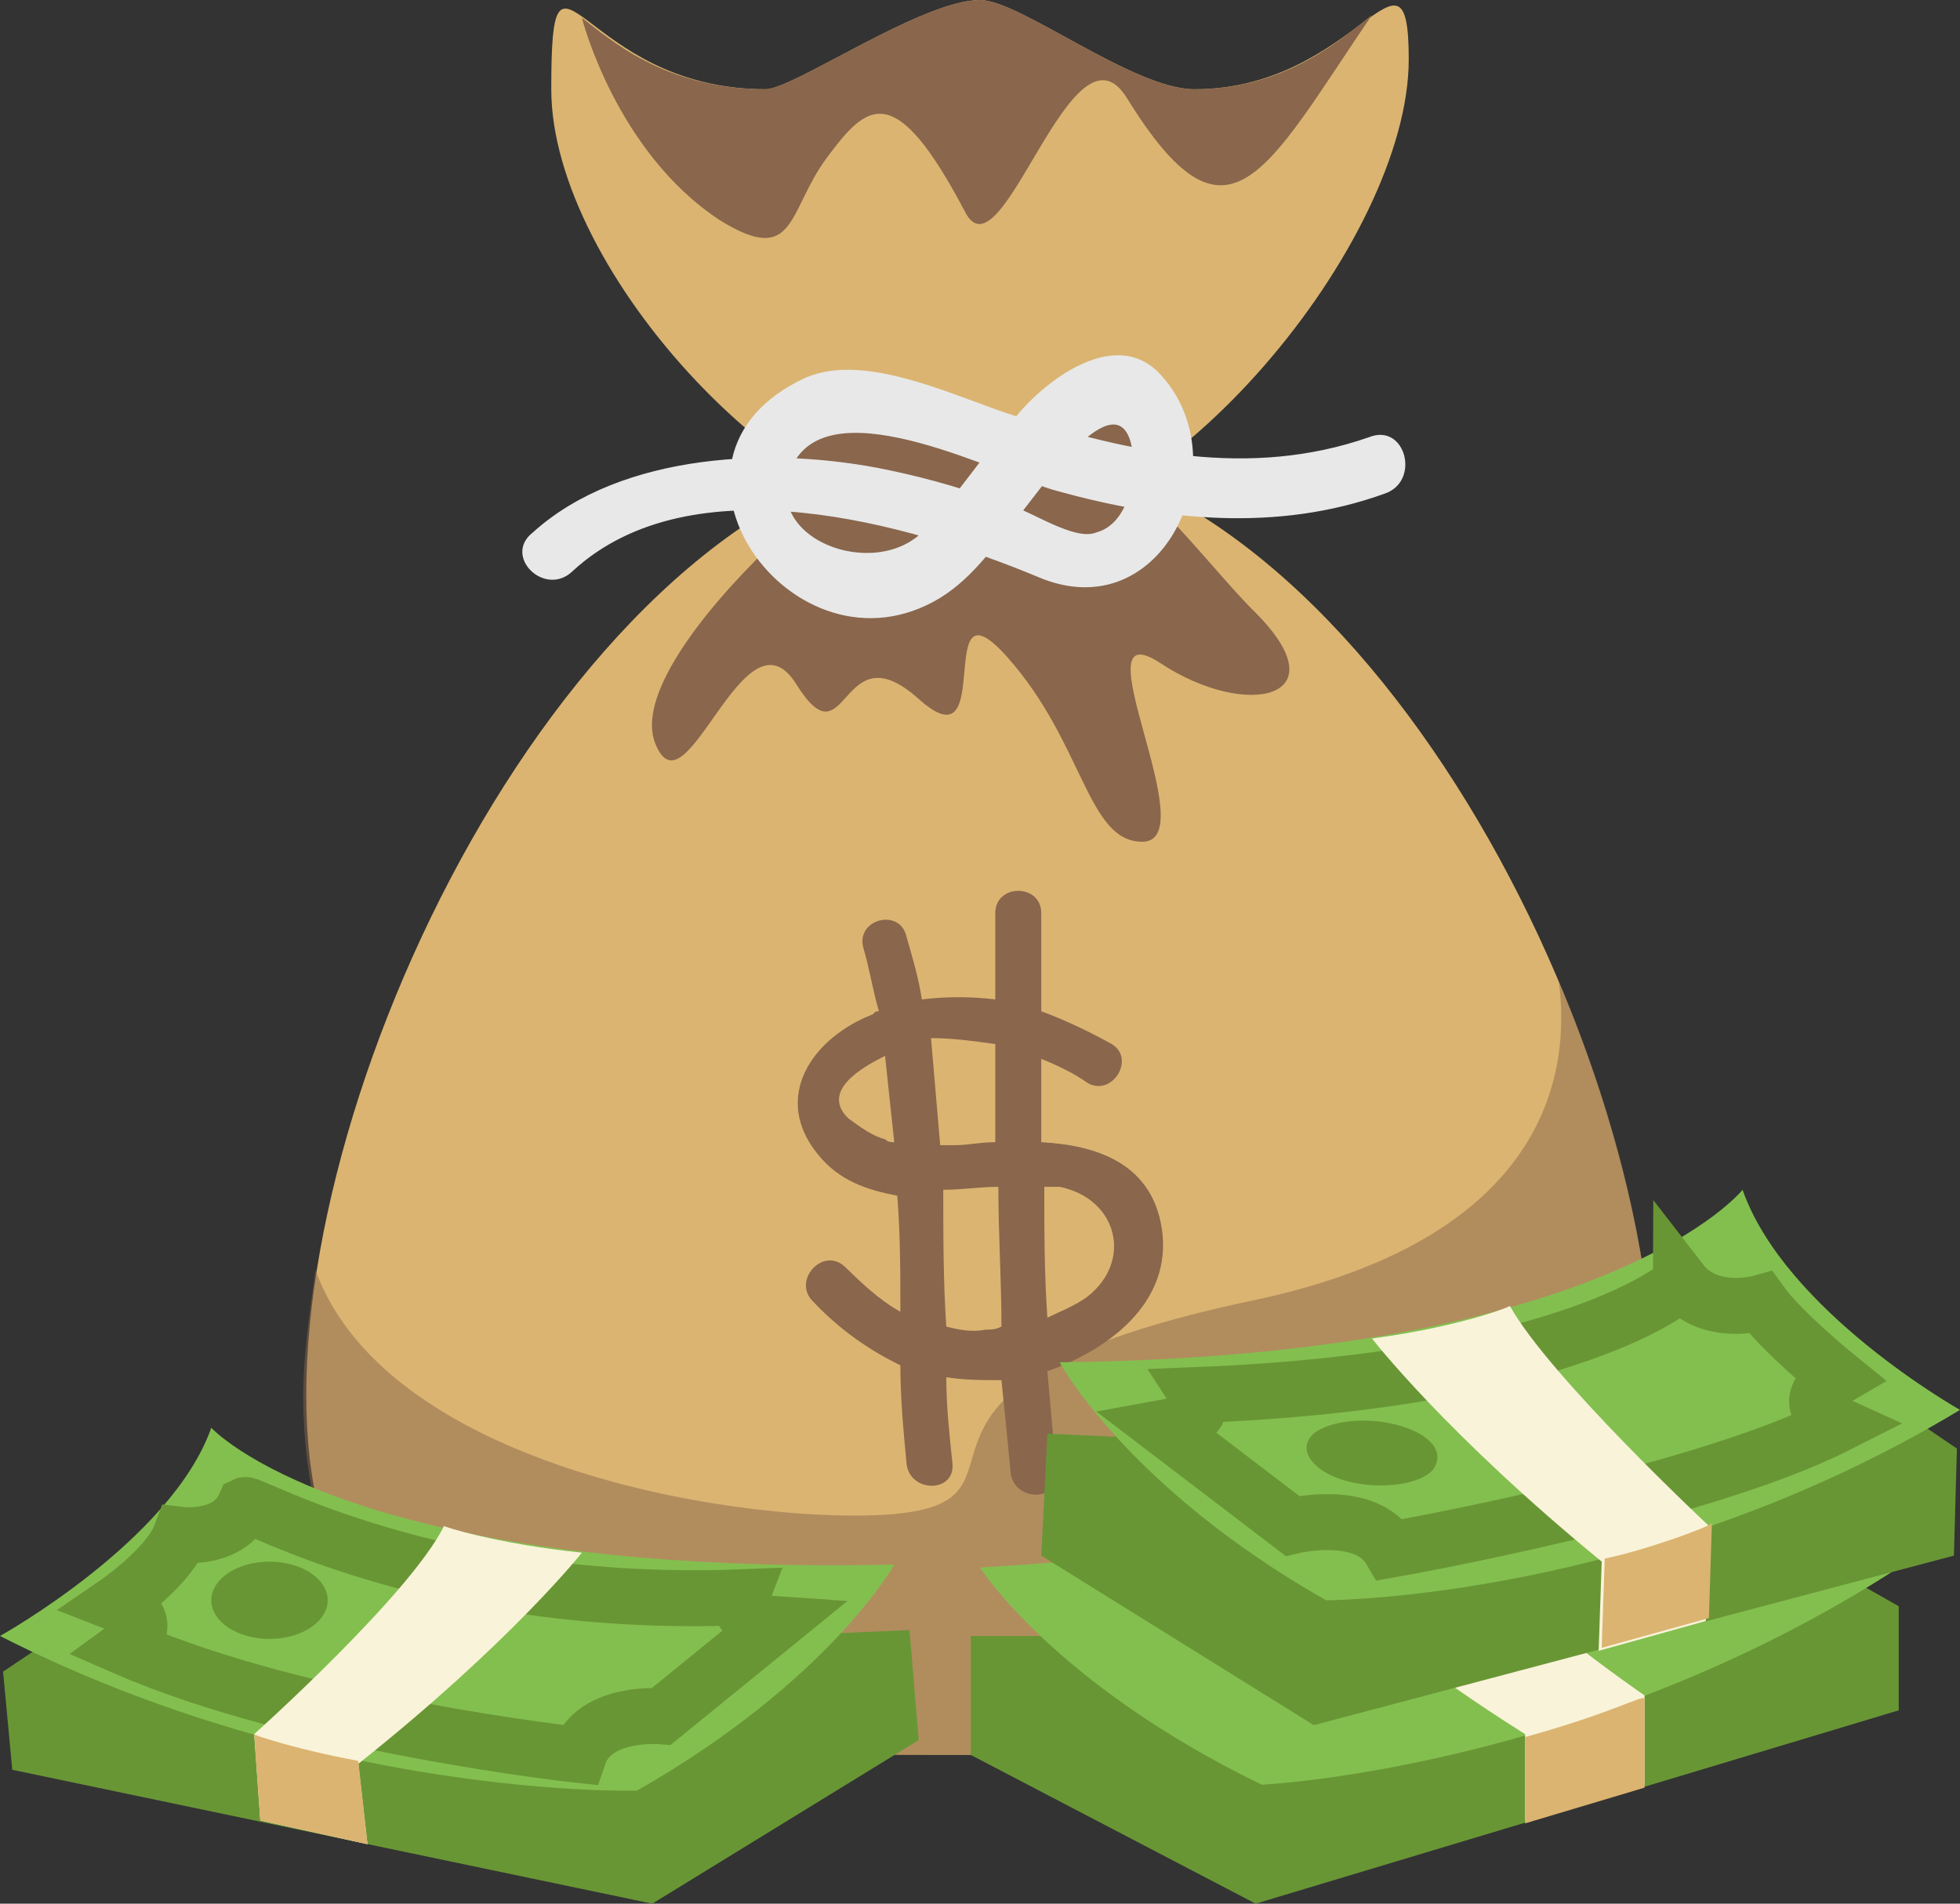 <svg width="35" height="34" viewBox="0 0 35 34" fill="none" xmlns="http://www.w3.org/2000/svg">
<rect x="0" y="0" width="35" height="34" fill="#333333" stroke="none"/>
<g clip-path="url(#clip0_10_102)">
<path d="M29.531 24.916C29.531 31.344 24.172 31.344 17.5 31.344C10.828 31.344 5.469 31.344 5.469 24.916C5.469 18.488 10.883 7.969 17.5 7.969C24.117 7.969 29.531 18.434 29.531 24.916Z" fill="#DBB471"/>
<path opacity="0.5" d="M29.531 24.916C29.531 22.738 28.93 20.081 27.836 17.531C28.055 19.178 27.617 22.1 22.422 23.216C15.039 24.756 18.867 26.775 15.969 27.041C13.508 27.253 6.945 26.297 5.633 22.684C5.523 23.481 5.414 24.225 5.414 24.969C5.469 31.344 10.883 31.344 17.5 31.344C24.117 31.344 29.531 31.344 29.531 24.916Z" fill="#89664C"/>
<path d="M20.727 21.834C20.508 20.772 19.578 20.453 18.594 20.4V18.912C18.867 19.019 19.195 19.178 19.414 19.337C19.852 19.603 20.289 18.912 19.852 18.647C19.469 18.434 19.031 18.222 18.594 18.062V16.309C18.594 15.778 17.773 15.778 17.773 16.309V17.85C17.336 17.797 16.898 17.797 16.461 17.85C16.406 17.478 16.297 17.106 16.188 16.734C16.078 16.203 15.258 16.416 15.422 16.947C15.531 17.319 15.586 17.691 15.695 18.062C15.641 18.062 15.641 18.062 15.586 18.116C14.492 18.541 13.781 19.603 14.602 20.613C14.984 21.091 15.477 21.25 16.023 21.356C16.078 22.047 16.078 22.738 16.078 23.428C15.695 23.216 15.367 22.897 15.094 22.631C14.711 22.259 14.164 22.844 14.492 23.216C14.984 23.747 15.531 24.119 16.078 24.384C16.078 24.969 16.133 25.553 16.188 26.137C16.242 26.669 17.062 26.669 17.008 26.137C16.953 25.606 16.898 25.128 16.898 24.597C17.227 24.65 17.555 24.65 17.883 24.65C17.938 25.181 17.992 25.712 18.047 26.297C18.102 26.828 18.922 26.828 18.867 26.297C18.812 25.712 18.758 25.128 18.703 24.491C19.906 24.066 21 23.162 20.727 21.834ZM17.773 18.647V20.4C17.5 20.4 17.281 20.453 17.062 20.453H16.789L16.625 18.541C17.008 18.541 17.391 18.594 17.773 18.647ZM15.805 20.347C15.586 20.294 15.367 20.134 15.149 19.975C14.656 19.497 15.367 19.072 15.805 18.859C15.859 19.391 15.914 19.869 15.969 20.4C15.914 20.4 15.859 20.4 15.805 20.347ZM17.609 23.747C17.336 23.8 17.117 23.747 16.898 23.694C16.844 22.897 16.844 22.1 16.844 21.25C17.172 21.25 17.5 21.197 17.828 21.197C17.828 22.047 17.883 22.844 17.883 23.694C17.773 23.747 17.719 23.747 17.609 23.747ZM19.414 23.162C19.195 23.322 18.922 23.428 18.703 23.534C18.648 22.738 18.648 21.994 18.648 21.197H18.922C19.961 21.409 20.234 22.525 19.414 23.162Z" fill="#89664C"/>
<path d="M18.594 29.219H17.336V31.344L22.422 34L33.906 30.547V28.688L29.695 26.297L18.594 29.219Z" fill="#699635"/>
<path d="M17.5 27.997C17.5 27.997 18.812 30.069 22.531 31.875C22.531 31.875 28.328 31.609 33.906 27.997C33.906 27.997 30.68 26.456 29.75 24.438C29.75 24.438 27.562 27.413 17.5 27.997Z" fill="#83BF4F"/>
<path d="M15.039 29.166L16.242 29.113L16.406 31.078L11.648 34L0.219 31.609L0.055 29.856L3.938 27.253L15.039 29.166Z" fill="#699635"/>
<path d="M15.969 27.944C15.969 27.944 14.82 30.016 11.375 31.981C11.375 31.981 5.742 32.141 0 29.219C0 29.219 3.062 27.519 3.773 25.5C3.773 25.5 6.18 28.156 15.969 27.944Z" fill="#83BF4F"/>
<path d="M13.234 28.528C13.234 28.528 13.07 28.953 13.836 29.006L11.812 30.653C11.812 30.653 10.609 30.547 10.336 31.344C10.336 31.344 5.414 30.812 2.242 29.431C2.242 29.431 2.898 28.953 2.078 28.634C2.078 28.634 3.008 27.997 3.227 27.413C3.227 27.413 4.102 27.519 4.375 26.881C4.484 26.828 7.766 28.741 13.234 28.528V28.528Z" stroke="#699635" stroke-miterlimit="10"/>
<path d="M4.812 29.272C5.386 29.272 5.852 28.963 5.852 28.581C5.852 28.2 5.386 27.891 4.812 27.891C4.239 27.891 3.773 28.2 3.773 28.581C3.773 28.963 4.239 29.272 4.812 29.272Z" fill="#699635"/>
<path d="M10.391 27.731C10.391 27.731 9.133 29.325 6.398 31.503L6.562 32.938L4.648 32.513L4.539 30.972C4.539 30.972 7.328 28.475 7.93 27.253C7.875 27.253 8.859 27.572 10.391 27.731ZM23.023 27.359C23.023 27.359 23.516 28.634 27.234 30.972V32.513L29.367 31.875V30.281C29.367 30.281 26.797 28.528 25.266 26.775L23.023 27.359Z" fill="#F9F3D9"/>
<path d="M19.906 25.659L18.703 25.606L18.594 27.784L23.461 30.812L34.891 27.784L34.945 25.872L30.953 23.163L19.906 25.659Z" fill="#699635"/>
<path d="M18.922 24.331C18.922 24.331 20.125 26.562 23.68 28.581C23.68 28.581 29.367 28.581 35 25.181C35 25.181 31.883 23.428 31.117 21.25C31.117 21.25 28.766 24.225 18.922 24.331Z" fill="#83BF4F"/>
<path d="M21.383 24.916C21.383 24.916 21.656 25.341 20.781 25.5L23.078 27.253C23.078 27.253 24.391 26.934 24.828 27.678C24.828 27.678 30.297 26.722 32.812 25.447C32.812 25.447 31.992 25.075 32.812 24.597C32.812 24.597 31.828 23.8 31.445 23.269C31.445 23.269 30.516 23.534 30.023 22.897C30.023 22.95 28.055 24.65 21.383 24.916V24.916Z" stroke="#699635" stroke-miterlimit="10"/>
<path d="M25.594 26.244C25.375 26.509 24.664 26.616 24.062 26.456C23.461 26.297 23.188 25.925 23.406 25.659C23.625 25.394 24.336 25.288 24.938 25.447C25.539 25.606 25.812 25.925 25.594 26.244Z" fill="#699635"/>
<path d="M24.5 23.906C24.5 23.906 25.812 25.606 28.602 27.891L28.547 29.484L30.461 28.953L30.516 27.253C30.516 27.253 27.672 24.597 26.961 23.322C27.016 23.322 26.086 23.694 24.5 23.906Z" fill="#F9F3D9"/>
<path d="M25.156 1.062C25.156 4.303 20.836 9.562 17.5 9.562C14.164 9.562 9.844 4.834 9.844 1.594C9.844 -1.647 10.336 1.594 13.672 1.594C14.164 1.594 16.461 0 17.5 0C18.211 0 20.234 1.594 21.328 1.594C24.227 1.594 25.156 -1.381 25.156 1.062Z" fill="#DBB471"/>
<path d="M16.516 7.066C16.187 7.278 14.601 7.119 14.109 7.491C13.453 7.969 14.383 9.084 13.726 9.775C12.414 11.05 11.375 12.484 11.703 13.281C12.25 14.662 13.289 10.731 14.219 12.219C15.148 13.706 14.984 11.209 16.406 12.484C17.828 13.759 16.625 10.2 17.992 11.741C19.359 13.281 19.414 15.034 20.398 15.034C21.547 15.034 19.195 10.838 20.727 11.847C22.258 12.856 23.953 12.484 22.422 10.944C21.93 10.466 21.273 9.616 20.508 8.872C20.234 8.606 20.453 7.225 20.18 7.013C19.852 6.747 19.031 7.597 18.703 7.438C18.047 7.119 18.266 7.703 17.281 7.863C16.625 8.075 17.172 6.641 16.516 7.066Z" fill="#89664C"/>
<path d="M10.226 10.2C12.359 8.234 16.242 9.35 18.539 10.306C20.781 11.262 22.148 8.234 20.727 6.694C19.906 5.791 18.594 6.853 18.102 7.491C17.555 8.128 17.117 8.819 16.516 9.456C15.641 10.412 13.508 9.616 14.164 8.287C14.875 6.906 17.883 8.5 18.867 8.766C20.781 9.297 22.805 9.509 24.719 8.819C25.375 8.606 25.102 7.544 24.445 7.809C22.312 8.553 20.18 8.075 18.156 7.437C17.117 7.119 15.476 6.269 14.383 6.747C11.266 8.181 14.164 12.272 16.789 10.678C17.391 10.306 17.773 9.722 18.211 9.191C18.484 8.872 19.852 6.853 20.18 7.862C20.344 8.394 20.18 9.35 19.578 9.509C19.195 9.669 18.43 9.137 18.047 9.031C17.336 8.766 16.625 8.553 15.859 8.394C13.836 7.969 11.101 8.075 9.516 9.509C8.969 9.934 9.734 10.678 10.226 10.2Z" fill="#E8E8E8"/>
<path d="M24.5 0.266C23.953 0.691 22.969 1.594 21.328 1.594C20.234 1.594 18.211 0 17.5 0C16.461 0 14.164 1.594 13.672 1.594C11.867 1.594 10.883 0.691 10.391 0.319C10.391 0.319 10.992 2.709 12.852 3.931C14.219 4.781 14.055 3.772 14.766 2.816C15.477 1.859 15.969 1.381 17.227 3.772C17.883 5.1 19.141 0.159 20.125 1.753C21.93 4.675 22.586 3.081 24.5 0.266Z" fill="#89664C"/>
<path d="M28.656 27.837L28.602 29.431L30.516 28.9L30.57 27.2C30.57 27.253 29.422 27.678 28.656 27.837ZM27.234 31.025V32.566L29.367 31.928V30.334C29.312 30.281 28.766 30.6 27.234 31.025ZM6.398 31.45L6.562 32.938L4.648 32.513L4.539 30.972C4.484 30.972 5.25 31.238 6.398 31.45Z" fill="#DBB471"/>
</g>
<defs>
<clipPath id="clip0_10_102">
<rect width="35" height="34" fill="white"/>
</clipPath>
</defs>
</svg>
